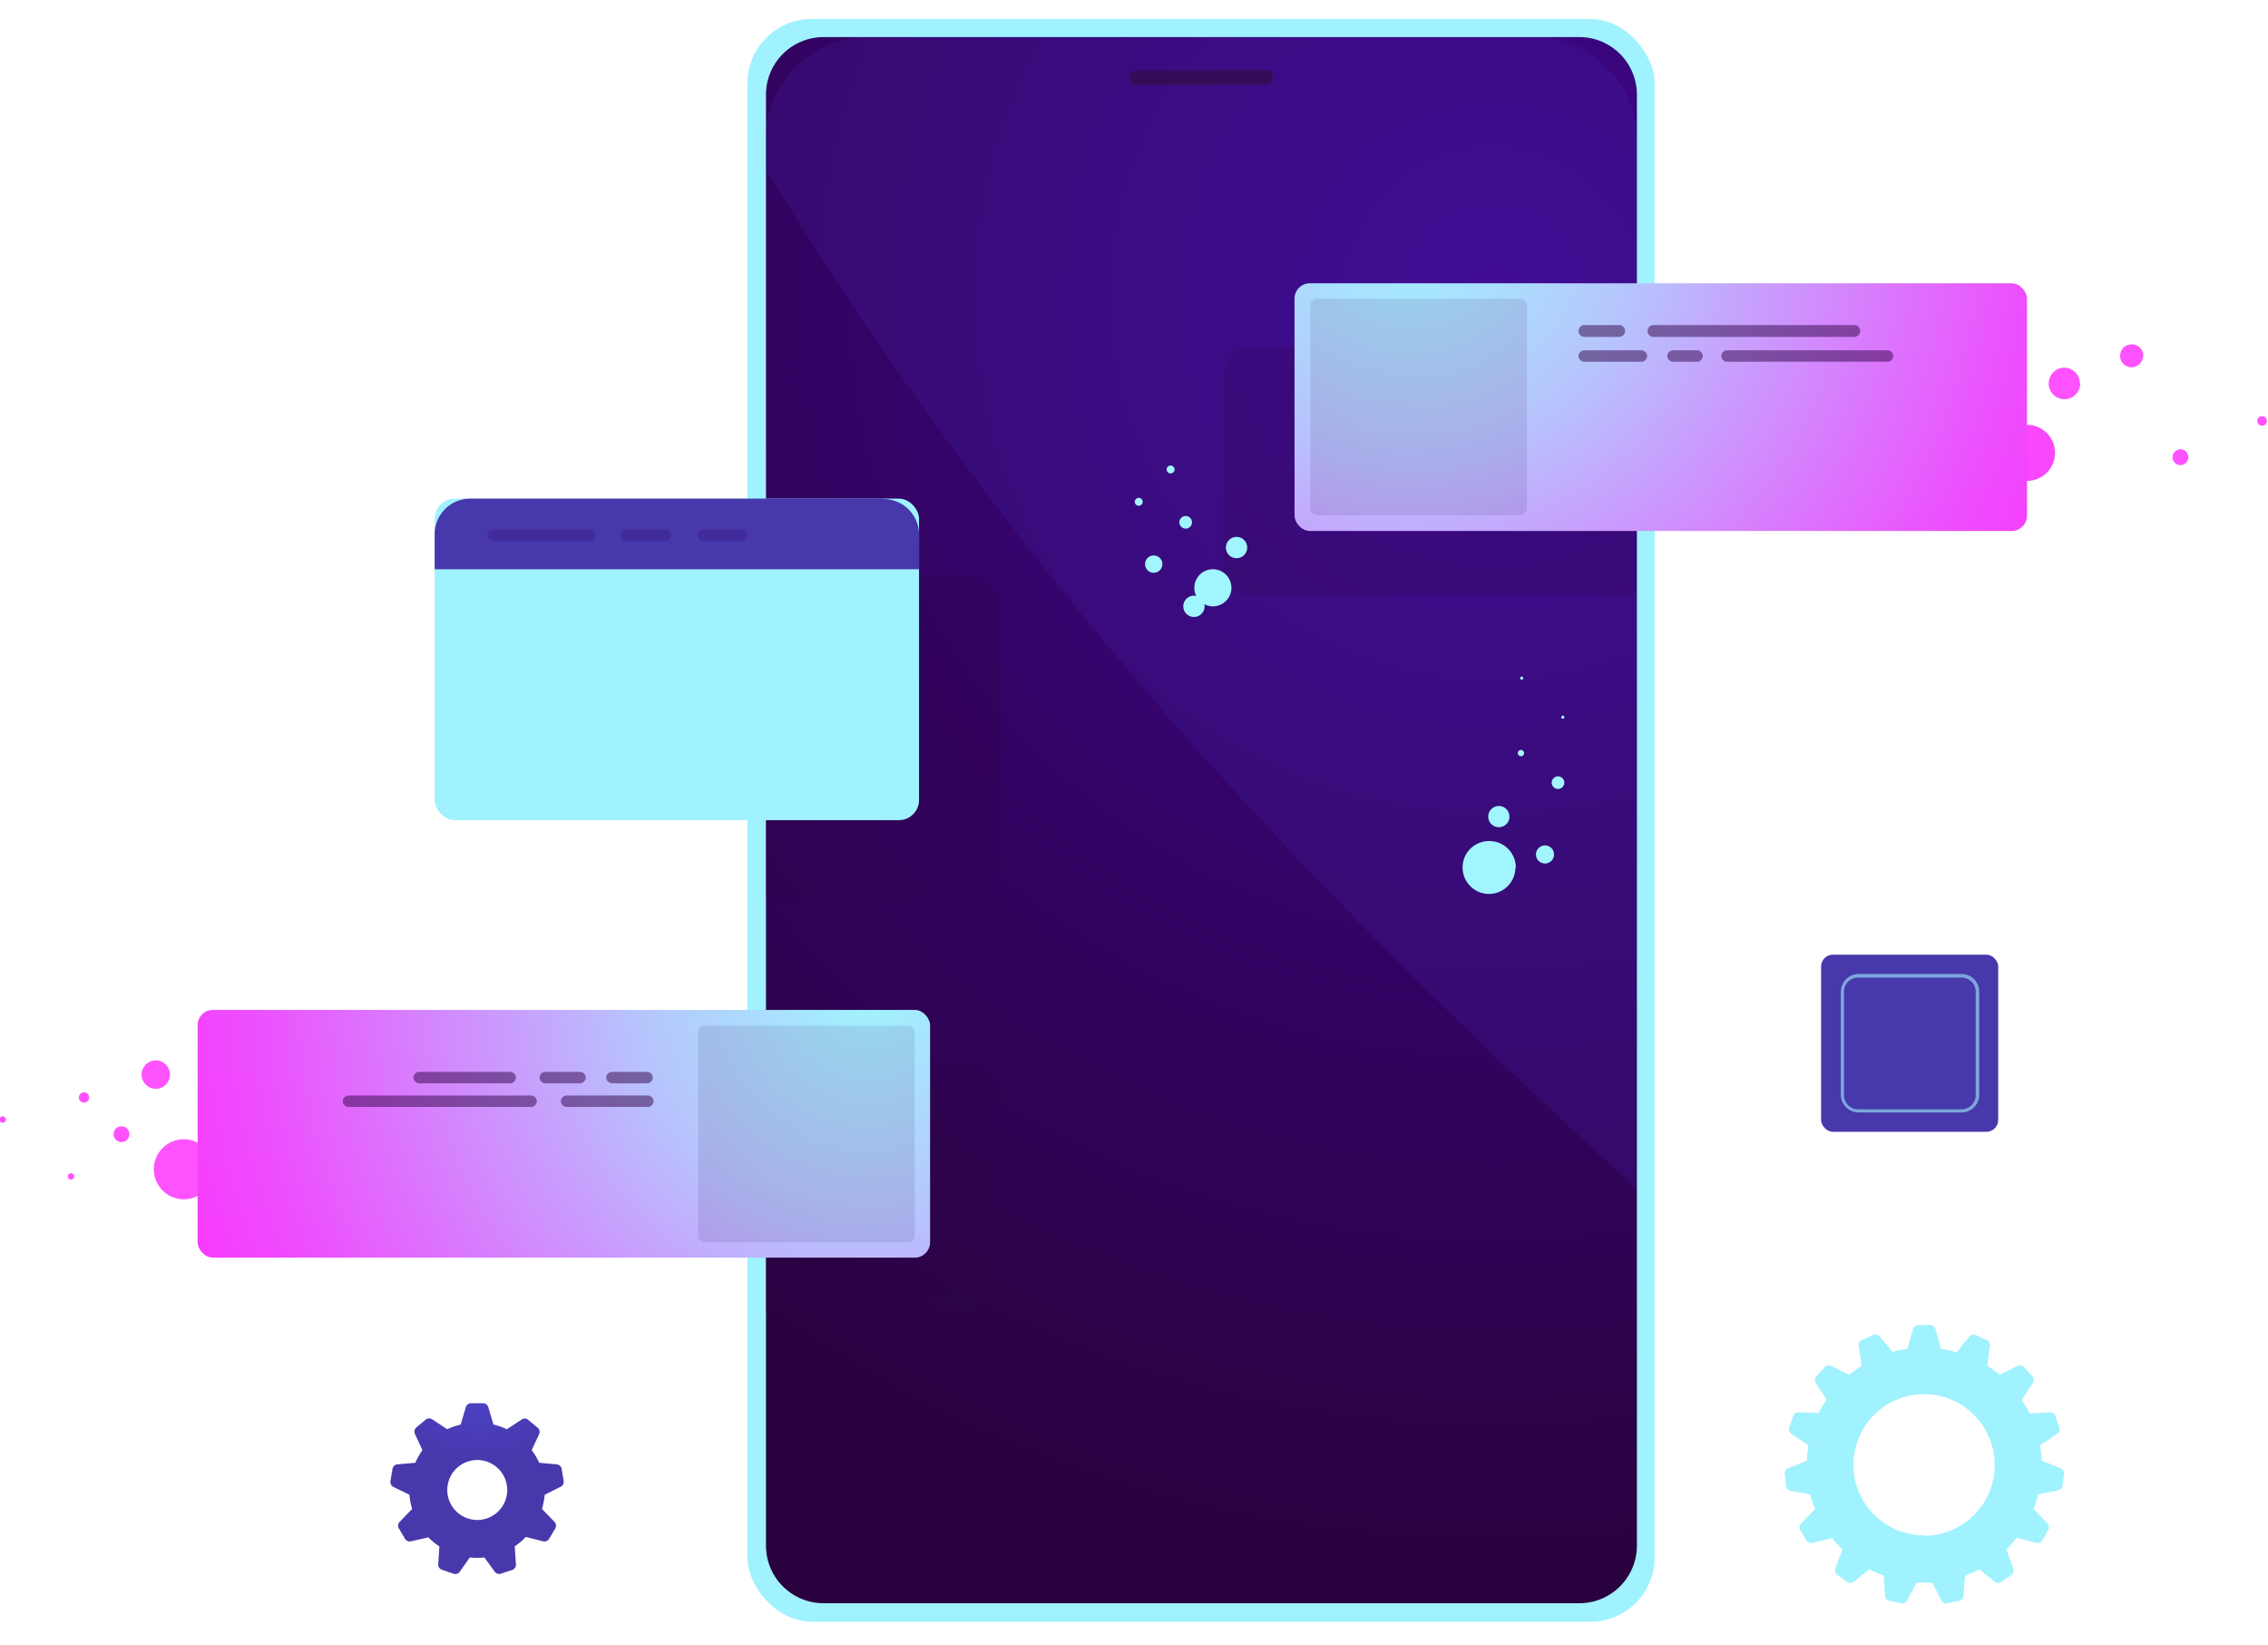 <svg xmlns="http://www.w3.org/2000/svg" xmlns:xlink="http://www.w3.org/1999/xlink" viewBox="0 0 575 417">
  <defs>
    <radialGradient id="e" cx="184.4" cy="65.7" r="181.2" gradientTransform="translate(-147.2 -52.5) scale(1.798)" gradientUnits="userSpaceOnUse">
      <stop offset="0" stop-color="#3e068d"/>
      <stop offset="1" stop-color="#29013e"/>
    </radialGradient>
    <radialGradient id="a" cx="499.6" cy="499.4" r="105.8" gradientTransform="translate(-96.8 -111.7) scale(1.369)" gradientUnits="userSpaceOnUse">
      <stop offset="0" stop-color="#4b95fa"/>
      <stop offset=".1" stop-color="#4579d8"/>
      <stop offset=".3" stop-color="#3e55ab"/>
      <stop offset=".4" stop-color="#373786"/>
      <stop offset=".6" stop-color="#331f69"/>
      <stop offset=".7" stop-color="#2f0f54"/>
      <stop offset=".9" stop-color="#2d0548"/>
      <stop offset="1" stop-color="#2d0244"/>
    </radialGradient>
    <radialGradient id="f" cx="297.8" cy="399.5" r="96.5" gradientTransform="matrix(1.08 0 0 1.08 -5 -10.7)" xlink:href="#a"/>
    <radialGradient id="b" cx="-272.9" cy="-302.8" r="638.8" gradientTransform="matrix(.145 0 0 .145 -386.9 -417.3)" gradientUnits="userSpaceOnUse">
      <stop offset="0" stop-color="#514ddf"/>
      <stop offset=".2" stop-color="#4e48d4"/>
      <stop offset="1" stop-color="#4738ab"/>
    </radialGradient>
    <radialGradient id="g" cx="36.6" cy=".4" r="80.1" xlink:href="#b"/>
    <radialGradient id="h" cx="19.8" cy="26.3" r="248.7" gradientTransform="matrix(.6 0 0 .6 -112 -55)" xlink:href="#a"/>
    <radialGradient id="c" cx="29.1" cy="-16.9" r="579.2" gradientTransform="matrix(.338 0 0 .338 19.2 -11.2)" gradientUnits="userSpaceOnUse">
      <stop offset="0" stop-color="#a0f5fe"/>
      <stop offset=".3" stop-color="#b6c5fd"/>
      <stop offset=".8" stop-color="#ed4ffd"/>
      <stop offset="1" stop-color="#fc2ffd"/>
    </radialGradient>
    <radialGradient id="i" cx="15.3" cy="68.3" r="579.2" gradientTransform="matrix(.338 0 0 .338 10.1 45.2)" xlink:href="#c"/>
    <radialGradient id="j" cx="207.1" cy="302.5" r="33.4" gradientTransform="matrix(.986 0 0 .986 .4 -.2)" xlink:href="#b"/>
    <radialGradient id="d" cx="47.3" cy="10.4" r="54.9" gradientUnits="userSpaceOnUse">
      <stop offset="0" stop-color="#31024a"/>
      <stop offset="1" stop-color="#29013e"/>
    </radialGradient>
    <radialGradient id="k" cx="47.3" cy="10.4" r="54.9" xlink:href="#d"/>
  </defs>
  <path fill="none" d="M.2 0h575v417H.2z"/>
  <g transform="translate(-268.8 -1580)">
    <rect width="230" height="406.3" fill="#a0f2fe" rx="16.3" transform="translate(458.3 1584.8)"/>
    <path fill="url(#e)" d="M14.6 0h191.6a14.6 14.6 0 0 1 14.6 14.6v367.9a14.6 14.6 0 0 1-14.6 14.5H14.6A14.6 14.6 0 0 1 0 382.5v-368A14.6 14.6 0 0 1 14.6 0z" transform="translate(463 1589.4)"/>
    <path fill="url(#a)" d="M286.6 196.4H236V278h50.6a9 9 0 0 0 9-9v-63.5a9 9 0 0 0-9-9z" opacity=".2" transform="translate(226.9 1529.4)"/>
    <path fill="#482bb8" d="M683.7 1881.3v-266.2a25.7 25.7 0 0 0-25.7-25.7H488.6a25.7 25.7 0 0 0-25.7 25.7v7.6c64.2 105.7 139.5 184.5 220.8 258.6z" opacity=".2"/>
    <path fill="url(#f)" d="M287.2 266.8H236v62.8h51.2a6.9 6.9 0 0 0 7-6.9v-49a6.9 6.9 0 0 0-7-6.9z" opacity=".2" transform="translate(226.9 1583)"/>
    <rect width="122.8" height="81.5" fill="#a0f2fe" rx="5.1" transform="translate(379 1706.4)"/>
    <path fill="url(#b)" d="M302.2 185.4H197.4a9 9 0 0 0-9 9v8.9h122.8v-8.8a9 9 0 0 0-9-9z" transform="translate(190.6 1521)"/>
    <path fill="#422c9b" d="M418.5 1717.1h-24.7a1.5 1.5 0 0 1-1.4-1.5 1.5 1.5 0 0 1 1.4-1.4h24.7a1.5 1.5 0 0 1 1.4 1.4 1.5 1.5 0 0 1-1.4 1.5zM437.4 1717.1h-9.9a1.5 1.5 0 0 1-1.5-1.5 1.5 1.5 0 0 1 1.5-1.4h9.9a1.5 1.5 0 0 1 1.5 1.4 1.5 1.5 0 0 1-1.5 1.5zM456.8 1717.1H447a1.5 1.5 0 0 1-1.4-1.5 1.5 1.5 0 0 1 1.4-1.4h10a1.5 1.5 0 0 1 1.4 1.4 1.5 1.5 0 0 1-1.5 1.5z"/>
    <rect width="44.9" height="44.9" fill="url(#g)" rx="3" transform="translate(730.5 1822)"/>
    <path fill="#a0f2fe" d="M766 1862h-26a4.5 4.5 0 0 1-4.5-4.5v-26a4.5 4.5 0 0 1 4.5-4.6h26a4.5 4.5 0 0 1 4.6 4.6v26a4.5 4.5 0 0 1-4.6 4.5zm-26-34.2a3.6 3.6 0 0 0-3.7 3.7v26a3.6 3.6 0 0 0 3.7 3.7h26a3.6 3.6 0 0 0 3.7-3.7v-26a3.6 3.6 0 0 0-3.7-3.7z" opacity=".6"/>
    <path fill="#340d58" d="M589.7 1601.5H557a1.8 1.8 0 0 1-1.9-1.9 1.8 1.8 0 0 1 1.9-1.8h32.7a1.8 1.8 0 0 1 1.8 1.8 1.8 1.8 0 0 1-1.8 1.9z"/>
    <path fill="url(#h)" d="M406.5 163.7h-97.7a6.9 6.9 0 0 0-6.9 6.9v49a6.9 6.9 0 0 0 7 6.9h97.6z" opacity=".2" transform="translate(277.1 1504.4)"/>
    <path fill="#fa47fc" d="M789.8 1694.8a7.1 7.1 0 1 1-7.2-7.1 7.1 7.1 0 0 1 7.2 7.1z"/>
    <rect width="185.7" height="62.8" fill="url(#c)" rx="3.9" transform="translate(597 1651.8)"/>
    <path fill="#fe52fe" d="M323 1876.5a7.6 7.6 0 1 1-7.6-7.7 7.6 7.6 0 0 1 7.6 7.7z"/>
    <rect width="185.7" height="62.8" fill="url(#i)" rx="3.9" transform="rotate(180 252.3 949.4)"/>
    <path fill="url(#j)" d="M226 335.2l-.5-3a1.4 1.4 0 0 0-1.2-1.2l-4.5-.4a17 17 0 0 0-1.9-3.2l1.9-4.1a1.4 1.4 0 0 0-.4-1.6l-2.4-2a1.4 1.4 0 0 0-1.6-.1l-3.8 2.5a17 17 0 0 0-3.4-1.2l-1.3-4.4a1.4 1.4 0 0 0-1.3-1h-3.1a1.4 1.4 0 0 0-1.3 1l-1.3 4.4a17 17 0 0 0-3.4 1.2l-3.8-2.5a1.4 1.4 0 0 0-1.6 0l-2.4 2a1.4 1.4 0 0 0-.4 1.7l1.9 4.1a17.2 17.2 0 0 0-1.8 3.2l-4.6.4a1.4 1.4 0 0 0-1.2 1.2l-.5 3a1.4 1.4 0 0 0 .7 1.5l4.1 2a17.1 17.1 0 0 0 .7 3.6l-3.2 3.3a1.4 1.4 0 0 0-.2 1.6l1.6 2.7a1.4 1.4 0 0 0 1.5.6l4.4-1a17.2 17.2 0 0 0 2.8 2.3l-.3 4.5a1.4 1.4 0 0 0 .9 1.4l2.9 1a1.4 1.4 0 0 0 1.6-.4l2.6-3.7a16.7 16.7 0 0 0 3.7 0l2.7 3.7a1.4 1.4 0 0 0 1.5.4l3-1a1.4 1.4 0 0 0 .8-1.4l-.3-4.5a17.2 17.2 0 0 0 2.8-2.4l4.4 1.1a1.4 1.4 0 0 0 1.5-.6l1.6-2.7a1.4 1.4 0 0 0-.2-1.6l-3.2-3.3a17.3 17.3 0 0 0 .7-3.6l4-2a1.4 1.4 0 0 0 .8-1.5zm-29.5 2.3a7.6 7.6 0 1 1 7.6 7.6 7.6 7.6 0 0 1-7.6-7.6z" transform="translate(185.7 1620.2)"/>
    <path fill="#a0f2fe" d="M791.2 1952.2l-4.8-2a29.8 29.8 0 0 0-.4-3.8l4.3-2.9a1.4 1.4 0 0 0 .6-1.5l-1-3a1.4 1.4 0 0 0-1.3-1l-5.2.3a29.9 29.9 0 0 0-2-3.4l2.8-4.4a1.4 1.4 0 0 0-.1-1.6l-2.1-2.3a1.4 1.4 0 0 0-1.6-.4l-4.6 2.3a30.1 30.1 0 0 0-3.2-2.3l.7-5a1.4 1.4 0 0 0-.8-1.5l-2.8-1.3a1.4 1.4 0 0 0-1.6.4l-3.3 4a29.4 29.4 0 0 0-3.9-.9l-1.4-5a1.4 1.4 0 0 0-1.3-1h-3a1.4 1.4 0 0 0-1.4 1l-1.4 5a29.4 29.4 0 0 0-3.8.8l-3.3-4a1.4 1.4 0 0 0-1.6-.3l-2.9 1.3a1.4 1.4 0 0 0-.8 1.4l.8 5.1a30 30 0 0 0-3.2 2.3l-4.6-2.3a1.4 1.4 0 0 0-1.6.4l-2.1 2.3a1.4 1.4 0 0 0-.2 1.6l2.8 4.3a29.6 29.6 0 0 0-2 3.4l-5.1-.2a1.4 1.4 0 0 0-1.4 1l-1 3a1.4 1.4 0 0 0 .6 1.5l4.3 2.9a29.8 29.8 0 0 0-.4 3.9l-4.8 1.9a1.4 1.4 0 0 0-.8 1.4l.3 3a1.4 1.4 0 0 0 1.1 1.3l5 .9a29.7 29.7 0 0 0 1.3 3.7l-3.6 3.7a1.4 1.4 0 0 0-.2 1.6l1.6 2.7a1.4 1.4 0 0 0 1.5.6l5-1.2a30 30 0 0 0 2.6 2.9l-1.8 4.8a1.4 1.4 0 0 0 .5 1.6l2.5 1.8a1.4 1.4 0 0 0 1.6 0l4-3.2a29.6 29.6 0 0 0 3.7 1.6l.3 5.1a1.4 1.4 0 0 0 1 1.3l3.1.6a1.4 1.4 0 0 0 1.5-.7l2.4-4.5h4l2.3 4.5a1.4 1.4 0 0 0 1.5.7l3-.6a1.4 1.4 0 0 0 1.1-1.3l.4-5.1a29.6 29.6 0 0 0 3.6-1.6l4 3.2a1.4 1.4 0 0 0 1.6 0l2.6-1.8a1.4 1.4 0 0 0 .4-1.6l-1.7-4.8a30 30 0 0 0 2.6-3l5 1.3a1.4 1.4 0 0 0 1.5-.6l1.5-2.7a1.4 1.4 0 0 0-.2-1.6l-3.5-3.7a29.4 29.4 0 0 0 1.1-3.7l5.1-1a1.4 1.4 0 0 0 1.1-1.1l.4-3.1a1.4 1.4 0 0 0-.9-1.4zm-34.5 17a17.9 17.9 0 1 1 17.8-17.8 17.9 17.9 0 0 1-17.8 17.9z"/>
    <path fill="#fe52fe" d="M796.2 1677.2a4 4 0 1 1-4.1-4 4 4 0 0 1 4 4zM812.1 1670.3a2.9 2.9 0 1 1-2.9-3 2.9 2.9 0 0 1 3 3zM823.6 1695.9a2 2 0 1 1-2-2 2 2 0 0 1 2 2z"/>
    <circle cx="1.2" cy="1.2" r="1.2" fill="#fe52fe" transform="translate(841.1 1685.5)"/>
    <circle cx="3.6" cy="3.6" r="3.6" fill="#fe52fe" transform="translate(304.7 1848.8)"/>
    <path fill="#fe52fe" d="M301.6 1867.5a2 2 0 1 1-2-2 2 2 0 0 1 2 2zM291.4 1858.2a1.3 1.3 0 1 1-1.3-1.3 1.3 1.3 0 0 1 1.3 1.3zM287.6 1878.2a.8.8 0 1 1-.8-.8.8.8 0 0 1 .8.8zM270.3 1863.8a.8.8 0 1 1-.7-.8.8.8 0 0 1 .7.8z"/>
    <rect width="54.9" height="54.9" fill="url(#d)" opacity=".1" rx="1.7" transform="translate(601 1655.7)"/>
    <rect width="54.9" height="54.9" fill="url(#k)" opacity=".1" rx="1.7" transform="translate(445.8 1840)"/>
    <path fill="#2f0247" d="M398.1 1854.6h-23a1.5 1.5 0 0 1-1.5-1.5 1.5 1.5 0 0 1 1.5-1.4h23a1.5 1.5 0 0 1 1.5 1.4 1.5 1.5 0 0 1-1.5 1.5zM415.8 1854.6H407a1.5 1.5 0 0 1-1.4-1.5 1.5 1.5 0 0 1 1.4-1.4h8.8a1.5 1.5 0 0 1 1.5 1.4 1.5 1.5 0 0 1-1.5 1.5zM433 1854.6H424a1.5 1.5 0 0 1-1.5-1.5 1.5 1.5 0 0 1 1.5-1.4h8.8a1.5 1.5 0 0 1 1.5 1.4 1.5 1.5 0 0 1-1.5 1.5zM433 1860.6h-20.5a1.5 1.5 0 0 1-1.5-1.4 1.5 1.5 0 0 1 1.5-1.5H433a1.5 1.5 0 0 1 1.5 1.5 1.5 1.5 0 0 1-1.5 1.4zM403.4 1860.6h-46.2a1.5 1.5 0 0 1-1.5-1.4 1.5 1.5 0 0 1 1.5-1.5h46.2a1.5 1.5 0 0 1 1.5 1.5 1.5 1.5 0 0 1-1.5 1.4zM679.3 1665.4h-8.8a1.5 1.5 0 0 1-1.5-1.5 1.5 1.5 0 0 1 1.5-1.5h8.8a1.5 1.5 0 0 1 1.5 1.5 1.5 1.5 0 0 1-1.5 1.5zM739 1665.4H688a1.5 1.5 0 0 1-1.5-1.5 1.5 1.5 0 0 1 1.5-1.5H739a1.5 1.5 0 0 1 1.4 1.5 1.5 1.5 0 0 1-1.4 1.5zM685 1671.7h-14.5a1.5 1.5 0 0 1-1.5-1.4 1.5 1.5 0 0 1 1.5-1.5h14.4a1.5 1.5 0 0 1 1.5 1.5 1.5 1.5 0 0 1-1.5 1.4zM699 1671.7h-6a1.5 1.5 0 0 1-1.5-1.4 1.5 1.5 0 0 1 1.4-1.5h6.1a1.5 1.5 0 0 1 1.5 1.5 1.5 1.5 0 0 1-1.5 1.4zM747.3 1671.7h-40.6a1.5 1.5 0 0 1-1.5-1.4 1.5 1.5 0 0 1 1.5-1.5h40.6a1.5 1.5 0 0 1 1.5 1.5 1.5 1.5 0 0 1-1.5 1.4z" opacity=".5"/>
    <circle cx="2.7" cy="2.7" r="2.7" fill="#a0f5fe" transform="translate(646.1 1784.3)"/>
    <path fill="#a0f5fe" d="M581 1729a4.7 4.7 0 1 1-4.7-4.7 4.7 4.7 0 0 1 4.7 4.7z"/>
    <path fill="#a0f5fe" d="M574.2 1733.7a2.7 2.7 0 1 1-2.6-2.7 2.7 2.7 0 0 1 2.6 2.7zM585 1718.8a2.7 2.7 0 1 1-2.6-2.7 2.7 2.7 0 0 1 2.6 2.7zM563.5 1723a2.2 2.2 0 1 1-2.2-2.2 2.2 2.2 0 0 1 2.2 2.2zM571 1712.4a1.6 1.6 0 1 1-1.6-1.6 1.6 1.6 0 0 1 1.6 1.6zM558.5 1707.2a1 1 0 1 1-1-1 1 1 0 0 1 1 1zM566.5 1699.4a1 1 0 1 1-.5-1.3 1 1 0 0 1 .5 1.3z"/>
    <circle cx="2.3" cy="2.3" r="2.3" fill="#a0f5fe" transform="translate(658.2 1794.3)"/>
    <path fill="#a0f5fe" d="M665.4 1778.5a1.6 1.6 0 1 1-1.7-1.7 1.6 1.6 0 0 1 1.7 1.7zM655.2 1771a.8.8 0 1 1-.8-.9.8.8 0 0 1 .8.8zM665.4 1761.9a.4.4 0 1 1-.4-.5.4.4 0 0 1 .4.5z"/>
    <circle cx=".4" cy=".4" r=".4" fill="#a0f5fe" transform="translate(654.2 1751.5)"/>
    <path fill="#a0f5fe" d="M653 1800a6.7 6.7 0 1 1-6.6-6.8 6.7 6.7 0 0 1 6.7 6.7z"/>
  </g>
</svg>

